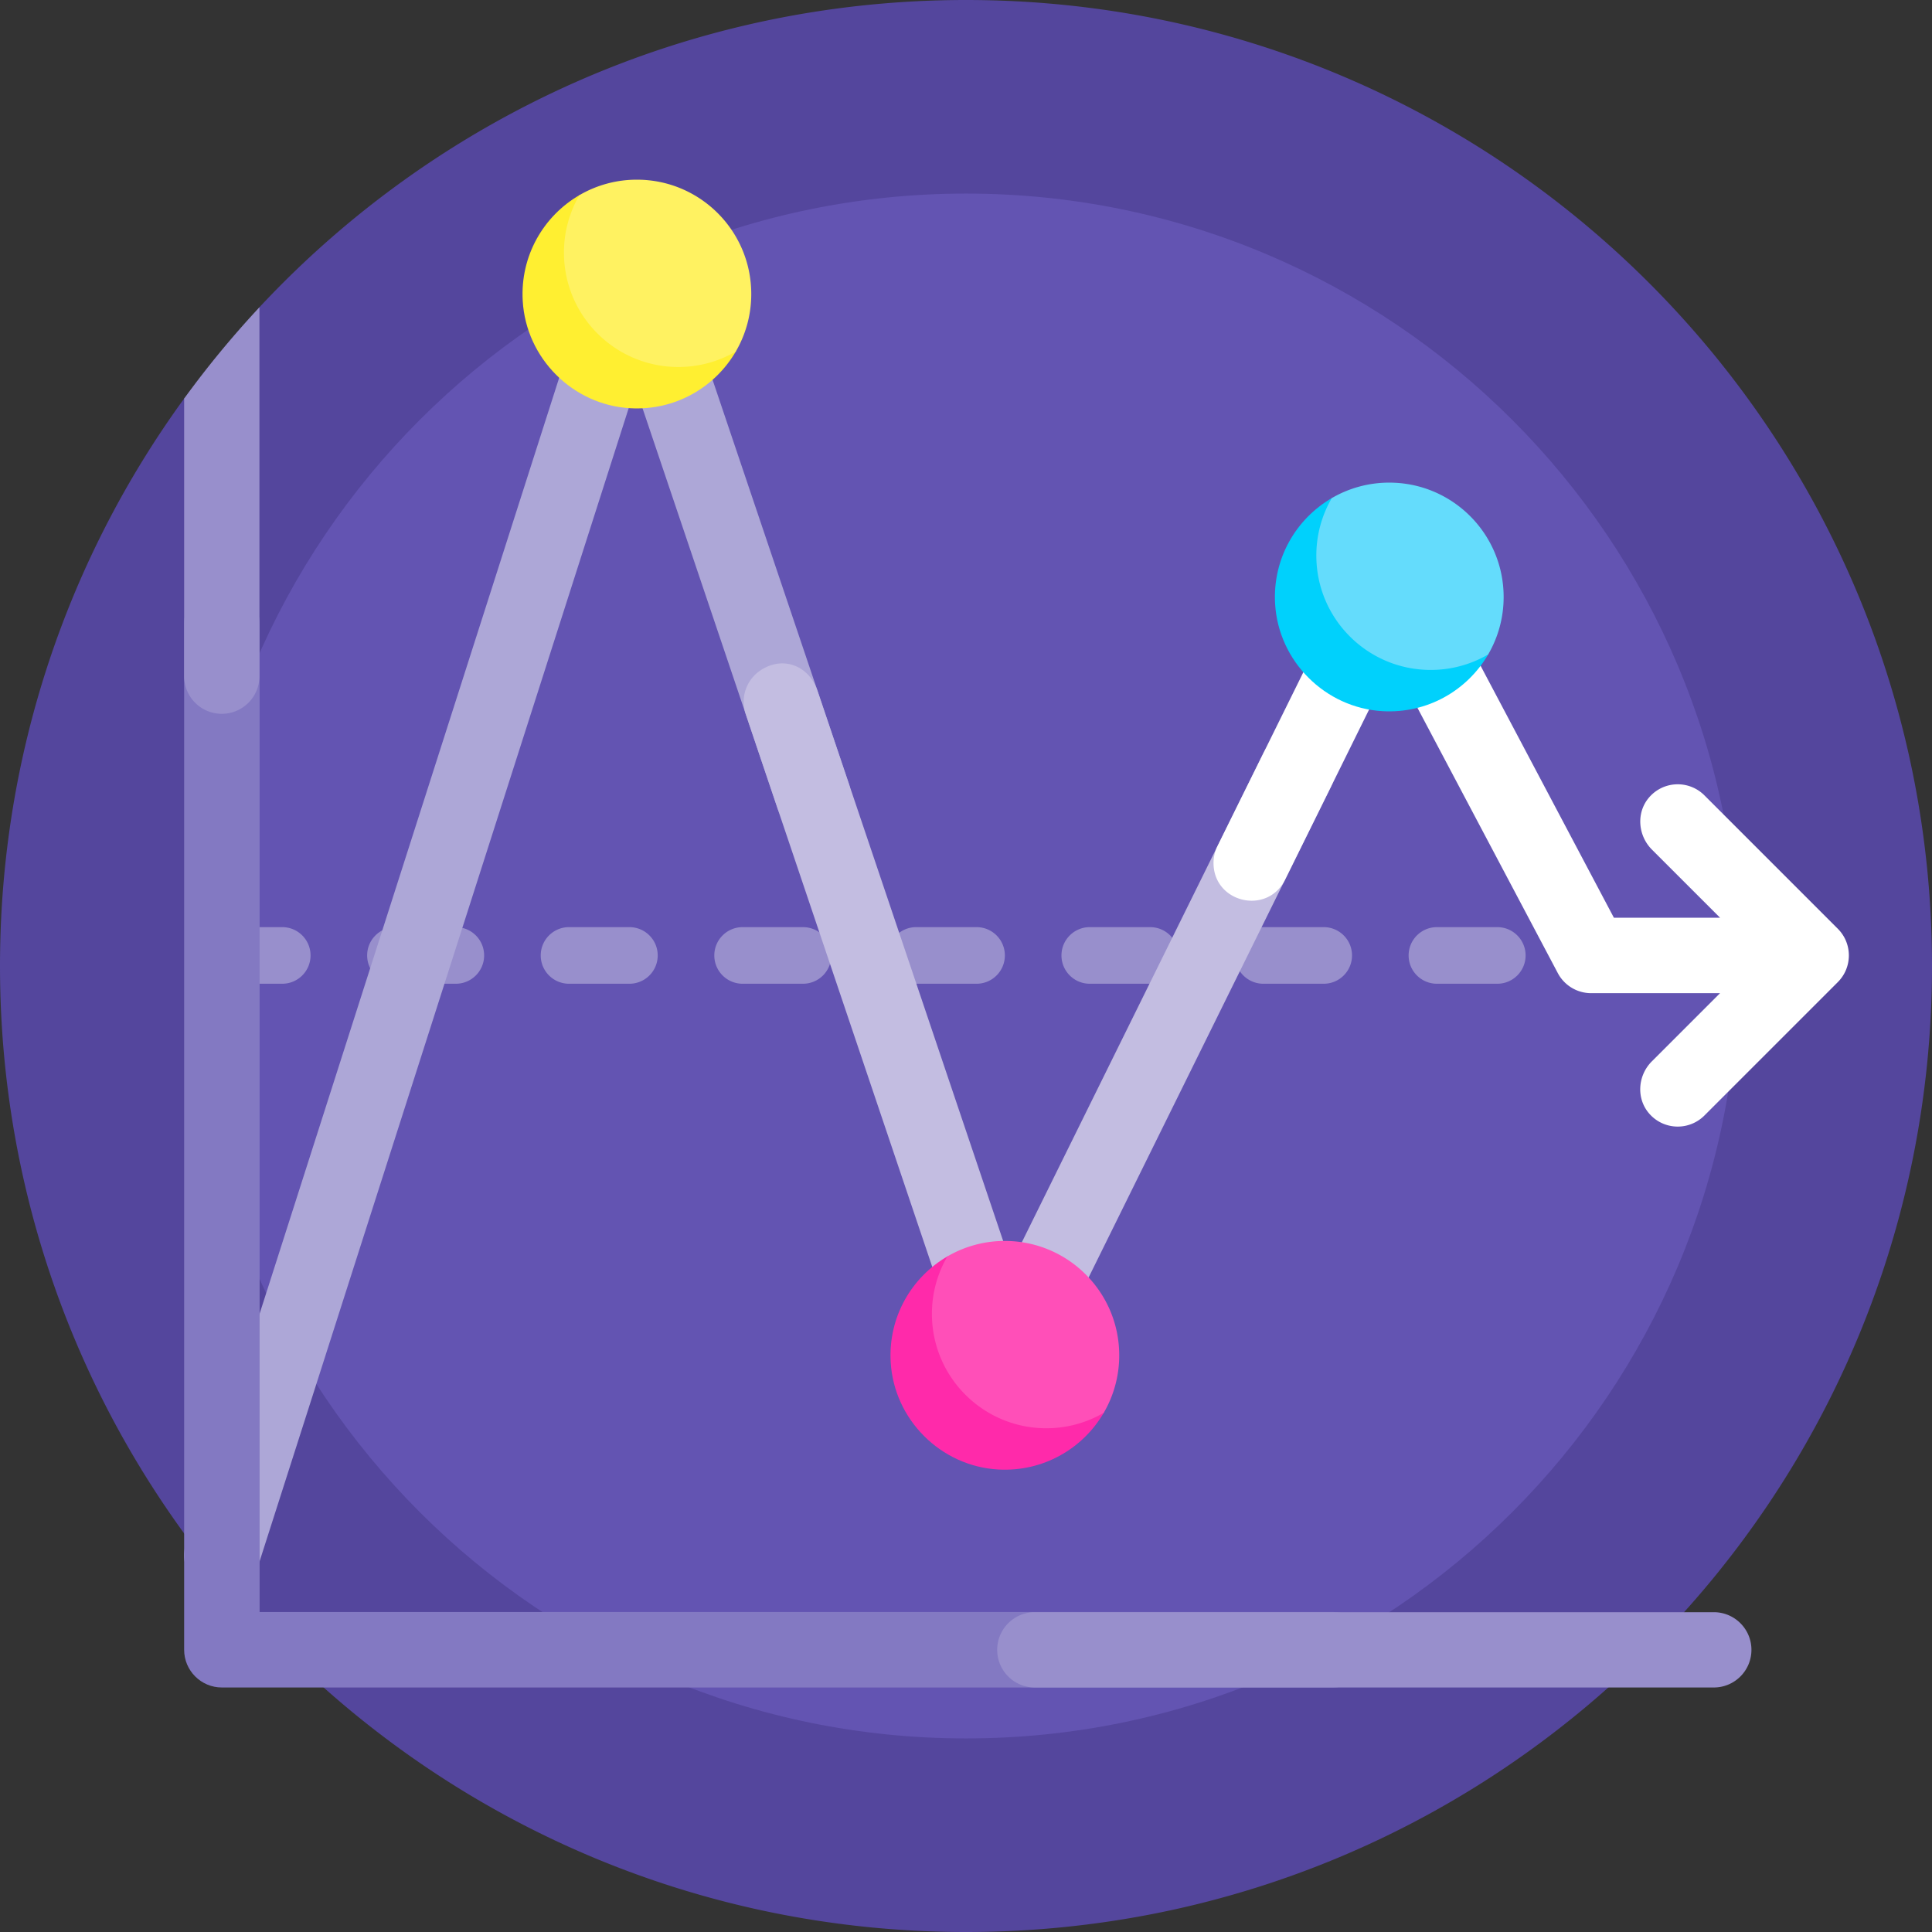 <svg viewBox="0 0 512 512" xmlns="http://www.w3.org/2000/svg"><rect x="0" y="0" width="512" height="512" fill="#333333" stroke="none"/><g><path d="M512 256c0 141.385-114.615 256-256 256S0 397.385 0 256c0-56.192 18.104-108.156 48.799-150.376.824-1.133 3.107.789 3.949-.33a257.37 257.37 0 0 1 13.146-16.08c1.417-1.597 1.404-6.225 2.859-7.786C115.483 31.327 182.083 0 256 0c141.385 0 256 114.615 256 256z" fill="#54469d"></path><path d="M460.701 256c0 113.053-91.648 204.701-204.701 204.701S51.299 369.053 51.299 256 142.947 51.299 256 51.299 460.701 142.947 460.701 256z" fill="#6354b2"></path><path d="M220.299 253.201a7.5 7.5 0 0 1-7.5 7.5h-16c-4.142 0-7.5-3.357-7.5-7.5s3.358-7.5 7.5-7.5h16a7.5 7.5 0 0 1 7.5 7.5zm-99.5-7.5h-16c-4.142 0-7.5 3.357-7.5 7.5s3.358 7.5 7.5 7.5h16c4.142 0 7.5-3.357 7.5-7.5s-3.358-7.5-7.5-7.5zm46 0h-16c-4.142 0-7.5 3.357-7.5 7.5s3.358 7.5 7.5 7.5h16c4.142 0 7.5-3.357 7.5-7.5s-3.358-7.5-7.5-7.5zm-92 0h-16c-4.142 0-7.5 3.357-7.5 7.5s3.358 7.5 7.5 7.5h16c4.142 0 7.5-3.357 7.5-7.5s-3.358-7.5-7.5-7.5zm322 0h-16c-4.142 0-7.5 3.357-7.5 7.5s3.358 7.5 7.5 7.5h16c4.142 0 7.5-3.357 7.5-7.5s-3.358-7.5-7.5-7.5zm38.149 0h-8.149c-4.142 0-7.5 3.357-7.5 7.5s3.358 7.5 7.5 7.5h8.149c4.142 0 7.5-3.357 7.5-7.5s-3.358-7.5-7.5-7.5zm-84.149 0h-16c-4.142 0-7.5 3.357-7.5 7.5s3.358 7.5 7.5 7.5h16c4.142 0 7.5-3.357 7.5-7.5s-3.358-7.5-7.5-7.5zm-92 0h-16c-4.142 0-7.5 3.357-7.5 7.5s3.358 7.5 7.5 7.5h16c4.142 0 7.5-3.357 7.5-7.5s-3.358-7.5-7.5-7.5zm46 0h-16c-4.142 0-7.5 3.357-7.5 7.5s3.358 7.5 7.5 7.5h16c4.142 0 7.5-3.357 7.5-7.5s-3.358-7.5-7.5-7.5z" fill="#988fcc"></path><path d="M224.039 216.13c-4.418 7.257-15.3 6.048-18.017-2.002L168.39 102.604 68.323 415.249c-1.359 4.247-5.29 6.955-9.521 6.955a9.98 9.98 0 0 1-3.051-.479c-5.26-1.684-8.159-7.313-6.476-12.573l109.34-341.616a10 10 0 0 1 18.999-.149l47.358 140.347a9.997 9.997 0 0 1-.933 8.396z" fill="#ada7d7"></path><path d="M363.299 437.201c0 5.522-4.477 10-10 10h-294.5c-5.523 0-10-4.478-10-10V165.223c0-5.522 4.477-10 10-10s10 4.478 10 10v261.978h284.5c5.523 0 10 4.478 10 10z" fill="#8379c2"></path><path d="M454.172 447.201H274.243c-5.51 0-9.977-4.467-9.977-9.977s4.467-9.977 9.977-9.977h179.929c5.51 0 9.977 4.467 9.977 9.977s-4.467 9.977-9.977 9.977zM48.799 105.624v73.566c0 5.51 4.467 9.977 9.977 9.977s9.977-4.467 9.977-9.977V81.429a257.375 257.375 0 0 0-19.954 24.195z" fill="#988fcc"></path><path d="M353.766 204.04a10 10 0 0 1-1.034 4.428l-77.584 157.098c-1.792 3.629-5.6 5.833-9.632 5.55a10 10 0 0 1-8.809-6.78l-59.104-175.158a10.006 10.006 0 0 1 4.02-11.582c5.886-3.863 12.773-1.205 15.024 5.466l51.278 151.964L334.8 199.612c4.684-9.486 18.966-6.151 18.966 4.428z" fill="#c3bde1"></path><path d="m487.039 260.272-35.355 35.355a9.972 9.972 0 0 1-7.071 2.929 9.977 9.977 0 0 1-7.559-3.452c-3.48-3.999-3.044-10.087.705-13.835l18.068-18.068h-34.154a10 10 0 0 1-8.839-5.323l-43.706-82.607-28.565 57.84c-4.684 9.485-18.966 6.151-18.966-4.428a10 10 0 0 1 1.034-4.428l37.224-75.375a10 10 0 0 1 8.827-5.571c3.779-.088 7.223 2.004 8.979 5.322l50.034 94.57h28.132l-18.042-18.042c-3.766-3.766-4.213-9.897-.697-13.898 3.852-4.385 10.537-4.545 14.598-.486l35.355 35.355c3.903 3.905 3.903 10.237-.002 14.142z" fill="#ffffff"></path><path d="M194.996 93.15c-5.533 9.506-16.089 15.728-28.032 15.03-15.19-.888-27.547-13.246-28.435-28.436-.699-11.973 5.556-22.552 15.102-28.073.166-.096.352.087.264.257-2.575 4.937-3.831 10.67-3.299 16.734 1.271 14.484 12.961 26.178 27.445 27.451 6.036.531 11.745-.71 16.666-3.26.192-.1.398.11.289.297z" fill="#ffef31"></path><path d="M199.093 77.925a30.168 30.168 0 0 1-4.099 15.23 30.169 30.169 0 0 1-15.23 4.1c-16.739 0-30.309-13.57-30.309-30.309a30.168 30.168 0 0 1 4.099-15.23 30.168 30.168 0 0 1 15.23-4.099c16.739-.001 30.309 13.569 30.309 30.308z" fill="#fff261"></path><path d="M292.511 374.399c-5.533 9.506-16.089 15.728-28.032 15.03-15.19-.888-27.547-13.246-28.435-28.436-.699-11.973 5.556-22.552 15.102-28.073.166-.096.352.087.264.257-2.575 4.937-3.831 10.67-3.299 16.734 1.271 14.484 12.961 26.178 27.445 27.451 6.036.531 11.745-.71 16.666-3.26.192-.1.398.11.289.297z" fill="#ff2aaa"></path><path d="M296.607 359.173a30.168 30.168 0 0 1-4.099 15.23 30.169 30.169 0 0 1-15.23 4.1c-16.739 0-30.309-13.57-30.309-30.309a30.168 30.168 0 0 1 4.099-15.23 30.168 30.168 0 0 1 15.23-4.099c16.74 0 30.309 13.569 30.309 30.308z" fill="#ff4fb8"></path><path d="M394.383 173.434c-5.533 9.506-16.089 15.728-28.032 15.03-15.19-.888-27.547-13.246-28.435-28.436-.699-11.973 5.556-22.552 15.102-28.073.166-.096.352.087.264.257-2.575 4.937-3.831 10.67-3.299 16.734 1.271 14.484 12.961 26.178 27.445 27.451 6.036.531 11.745-.71 16.666-3.26.192-.1.398.11.289.297z" fill="#00d1fc"></path><path d="M398.48 158.209a30.168 30.168 0 0 1-4.099 15.23 30.169 30.169 0 0 1-15.23 4.1c-16.739 0-30.309-13.57-30.309-30.309a30.168 30.168 0 0 1 4.099-15.23 30.168 30.168 0 0 1 15.23-4.099c16.739-.001 30.309 13.569 30.309 30.308z" fill="#64dcfc"></path></g></svg>